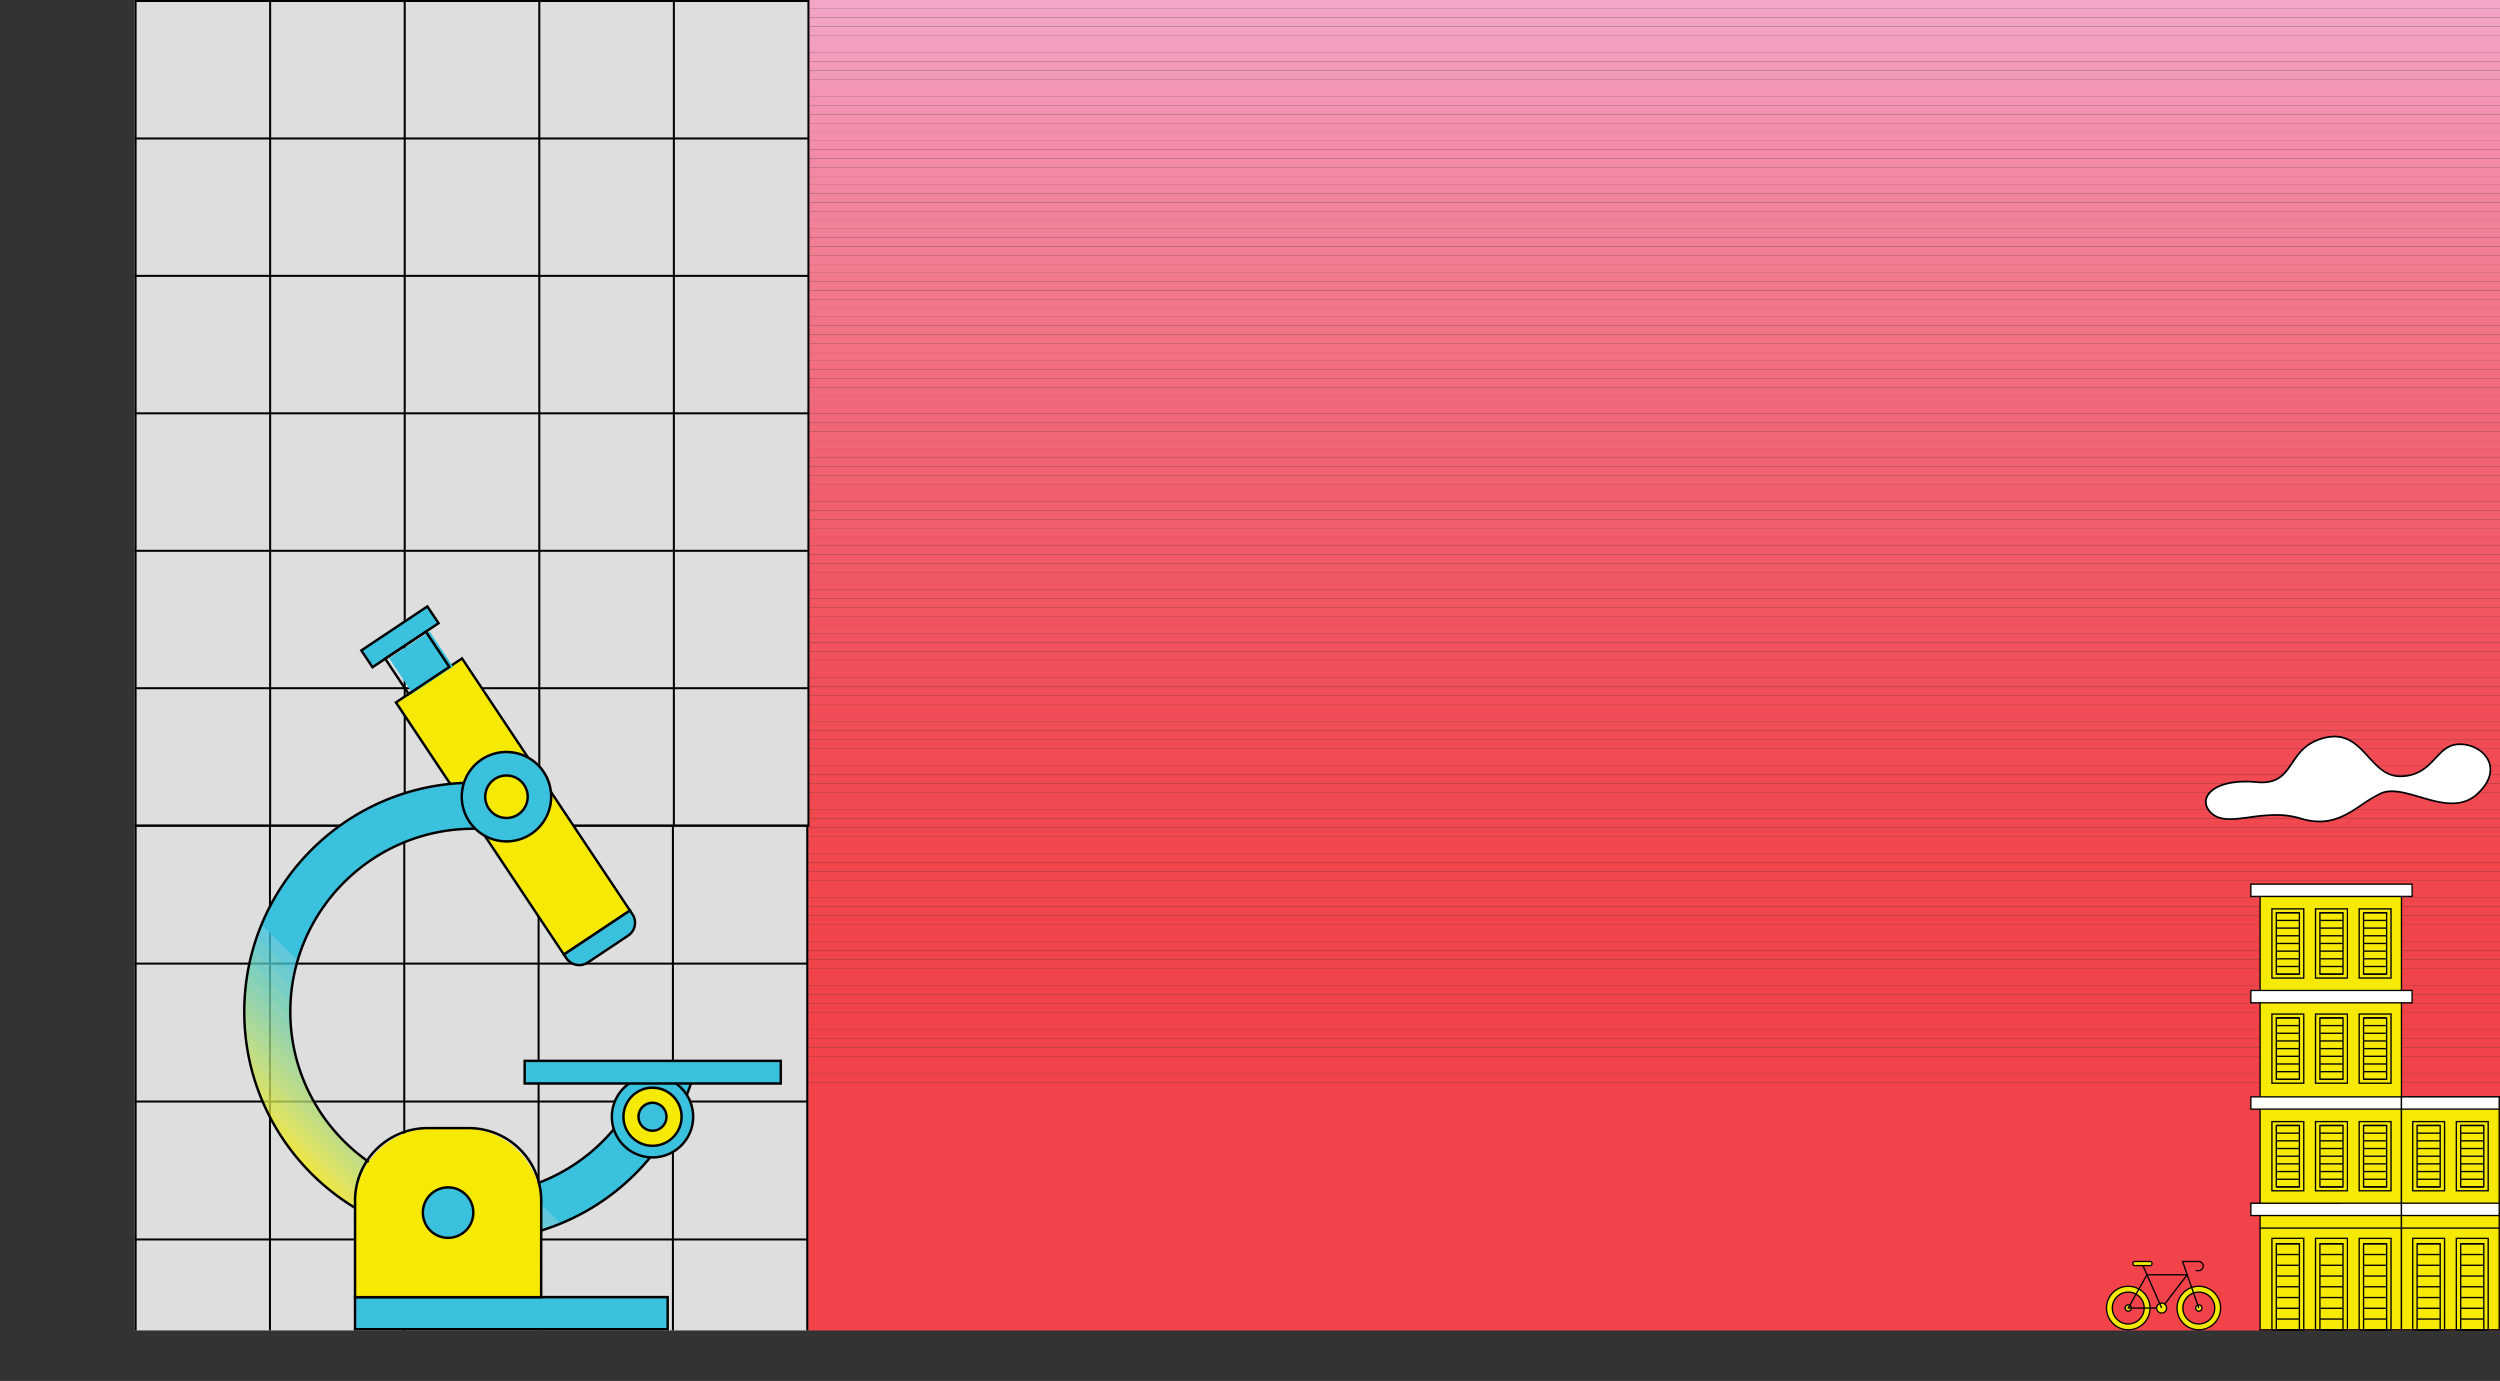 <svg xmlns="http://www.w3.org/2000/svg" xmlns:xlink="http://www.w3.org/1999/xlink" viewBox="0 0 2029.38 1120.96"><rect x="0" y="0" width="2029.38" height="1120.96" fill="#333333" stroke="none"/><defs><style>.cls-1{fill:none;}.cls-2{fill:#dedede;}.cls-3{clip-path:url(#clip-path);}.cls-4{fill:#f3a6c8;}.cls-5{fill:#f3a4c6;}.cls-6{fill:#f3a3c4;}.cls-7{fill:#f3a1c2;}.cls-8{fill:#f39fc0;}.cls-9{fill:#f39ebe;}.cls-10{fill:#f39cbc;}.cls-11{fill:#f39aba;}.cls-12{fill:#f399b8;}.cls-13{fill:#f297b6;}.cls-14{fill:#f296b4;}.cls-15{fill:#f294b2;}.cls-16{fill:#f292b1;}.cls-17{fill:#f291ae;}.cls-18{fill:#f28fac;}.cls-19{fill:#f28eaa;}.cls-20{fill:#f28ca8;}.cls-21{fill:#f28ba7;}.cls-22{fill:#f289a5;}.cls-23{fill:#f288a3;}.cls-24{fill:#f287a1;}.cls-25{fill:#f286a0;}.cls-26{fill:#f2859e;}.cls-27{fill:#f2839c;}.cls-28{fill:#f2829b;}.cls-29{fill:#f28199;}.cls-30{fill:#f28097;}.cls-31{fill:#f27f96;}.cls-32{fill:#f27e94;}.cls-33{fill:#f27c93;}.cls-34{fill:#f27b90;}.cls-35{fill:#f27a8f;}.cls-36{fill:#f2788d;}.cls-37{fill:#f2778c;}.cls-38{fill:#f2768a;}.cls-39{fill:#f27589;}.cls-40{fill:#f27387;}.cls-41{fill:#f27286;}.cls-42{fill:#f27184;}.cls-43{fill:#f27083;}.cls-44{fill:#f26f82;}.cls-45{fill:#f26e80;}.cls-46{fill:#f26d80;}.cls-47{fill:#f26b7f;}.cls-48{fill:#f26a7d;}.cls-49{fill:#f1697c;}.cls-50{fill:#f1687b;}.cls-51{fill:#f1677a;}.cls-52{fill:#f16677;}.cls-53{fill:#f16576;}.cls-54{fill:#f16475;}.cls-55{fill:#f16374;}.cls-56{fill:#f16273;}.cls-57{fill:#f16171;}.cls-58{fill:#f16170;}.cls-59{fill:#f1606f;}.cls-60{fill:#f15f6e;}.cls-61{fill:#f15f6d;}.cls-62{fill:#f15e6c;}.cls-63{fill:#f15d6b;}.cls-64{fill:#f15c6a;}.cls-65{fill:#f15b69;}.cls-66{fill:#f15a68;}.cls-67{fill:#f15967;}.cls-68{fill:#f15966;}.cls-69{fill:#f15865;}.cls-70{fill:#f15764;}.cls-71{fill:#f15662;}.cls-72{fill:#f15661;}.cls-73{fill:#f15560;}.cls-74{fill:#f15460;}.cls-75{fill:#f1535f;}.cls-76{fill:#f1535e;}.cls-77{fill:#f1525d;}.cls-78{fill:#f1515c;}.cls-79{fill:#f1505b;}.cls-80{fill:#f14f5a;}.cls-81{fill:#f14f59;}.cls-82{fill:#f14e59;}.cls-83{fill:#f14e58;}.cls-84{fill:#f14d57;}.cls-85{fill:#f14c56;}.cls-86{fill:#f14c55;}.cls-87{fill:#f14b55;}.cls-88{fill:#f14b53;}.cls-89{fill:#f14a54;}.cls-90{fill:#f14a52;}.cls-91{fill:#f14952;}.cls-92{fill:#f14951;}.cls-93{fill:#f14950;}.cls-94{fill:#f14850;}.cls-95{fill:#f1484f;}.cls-96{fill:#f1474e;}.cls-97{fill:#f1474d;}.cls-98{fill:#f1464d;}.cls-99{fill:#f1464c;}.cls-100{fill:#f1454c;}.cls-101{fill:#f1454b;}.cls-102{fill:#f1444b;}.cls-103{fill:#f1444a;}.cls-104{fill:#f14349;}.cls-105{clip-path:url(#clip-path-2);}.cls-106{fill:#fff;}.cls-107{fill:#f6e904;}.cls-108{fill:#3ac1de;}.cls-109{clip-path:url(#clip-path-3);}.cls-110{fill:#f5e90b;}.cls-111{fill:#f4e90c;}.cls-112{fill:#f3e813;}.cls-113{fill:#f2e818;}.cls-114{fill:#f1e818;}.cls-115{fill:#f0e81c;}.cls-116{fill:#efe81f;}.cls-117{fill:#eee720;}.cls-118{fill:#ede624;}.cls-119{fill:#ece627;}.cls-120{fill:#ebe627;}.cls-121{fill:#eae629;}.cls-122{fill:#e9e62c;}.cls-123{fill:#e8e62c;}.cls-124{fill:#e7e52f;}.cls-125{fill:#e6e531;}.cls-126{fill:#e5e531;}.cls-127{fill:#e4e534;}.cls-128{fill:#e3e536;}.cls-129{fill:#e2e436;}.cls-130{fill:#e1e439;}.cls-131{fill:#e0e43b;}.cls-132{fill:#dfe43b;}.cls-133{fill:#dfe43d;}.cls-134{fill:#dee43e;}.cls-135{fill:#dde33f;}.cls-136{fill:#dce341;}.cls-137{fill:#dbe343;}.cls-138{fill:#dae343;}.cls-139{fill:#d9e344;}.cls-140{fill:#d8e346;}.cls-141{fill:#d7e247;}.cls-142{fill:#d6e248;}.cls-143{fill:#d5e24a;}.cls-144{fill:#d4e24a;}.cls-145{fill:#d3e24c;}.cls-146{fill:#d2e24d;}.cls-147{fill:#d1e14e;}.cls-148{fill:#d0e14f;}.cls-149{fill:#cfe151;}.cls-150{fill:#cee151;}.cls-151{fill:#cde152;}.cls-152{fill:#cce054;}.cls-153{fill:#cbe054;}.cls-154{fill:#cae056;}.cls-155{fill:#c9e057;}.cls-156{fill:#c8e057;}.cls-157{fill:#c8e059;}.cls-158{fill:#c7df5b;}.cls-159{fill:#c6df5b;}.cls-160{fill:#c5df5c;}.cls-161{fill:#c4df5e;}.cls-162{fill:#c3df5e;}.cls-163{fill:#c2df5f;}.cls-164{fill:#c1de61;}.cls-165{fill:#c0de61;}.cls-166{fill:#bfde62;}.cls-167{fill:#bede64;}.cls-168{fill:#bdde64;}.cls-169{fill:#bcdd65;}.cls-170{fill:#bbdd67;}.cls-171{fill:#badd67;}.cls-172{fill:#b9dd68;}.cls-173{fill:#b8dd69;}.cls-174{fill:#b7dd69;}.cls-175{fill:#b6dc6b;}.cls-176{fill:#b5dc6c;}.cls-177{fill:#b4dc6e;}.cls-178{fill:#b3dc6f;}.cls-179{fill:#b2dc6f;}.cls-180{fill:#b1db70;}.cls-181{fill:#b0db72;}.cls-182{fill:#afdb72;}.cls-183{fill:#aedb73;}.cls-184{fill:#addb74;}.cls-185{fill:#acda75;}.cls-186{fill:#abda76;}.cls-187{fill:#aada77;}.cls-188{fill:#a9da77;}.cls-189{fill:#a8da78;}.cls-190{fill:#a7da7a;}.cls-191{fill:#a6d97a;}.cls-192{fill:#a5d97b;}.cls-193{fill:#a4d97c;}.cls-194{fill:#a3d97e;}.cls-195{fill:#a2d97f;}.cls-196{fill:#a1d87f;}.cls-197{fill:#a0d880;}.cls-198{fill:#9fd881;}.cls-199{fill:#9ed881;}.cls-200{fill:#9dd882;}.cls-201{fill:#9cd883;}.cls-202{fill:#9bd783;}.cls-203{fill:#9ad784;}.cls-204{fill:#99d786;}.cls-205{fill:#98d786;}.cls-206{fill:#97d787;}.cls-207{fill:#96d688;}.cls-208{fill:#95d688;}.cls-209{fill:#95d689;}.cls-210{fill:#94d68b;}.cls-211{fill:#93d68b;}.cls-212{fill:#92d68c;}.cls-213{fill:#90d48d;}.cls-214{fill:#8fd48e;}.cls-215{fill:#8ed48e;}.cls-216{fill:#8dd490;}.cls-217{fill:#8cd491;}.cls-218{fill:#8bd491;}.cls-219{fill:#8ad392;}.cls-220{fill:#89d393;}.cls-221{fill:#88d394;}.cls-222{fill:#87d396;}.cls-223{fill:#86d296;}.cls-224{fill:#85d297;}.cls-225{fill:#84d298;}.cls-226{fill:#83d298;}.cls-227{fill:#82d299;}.cls-228{fill:#81d29a;}.cls-229{fill:#80d19b;}.cls-230{fill:#80d19c;}.cls-231{fill:#7fd19d;}.cls-232{fill:#7ed19e;}.cls-233{fill:#7dd19f;}.cls-234{fill:#7cd09f;}.cls-235{fill:#7bd0a1;}.cls-236{fill:#7ad0a2;}.cls-237{fill:#79d0a2;}.cls-238{fill:#78d0a3;}.cls-239{fill:#77d0a4;}.cls-240{fill:#76cfa4;}.cls-241{fill:#75cfa5;}.cls-242{fill:#75cfa6;}.cls-243{fill:#74cfa6;}.cls-244{fill:#73cfa8;}.cls-245{fill:#72cea9;}.cls-246{fill:#71cea9;}.cls-247{fill:#70ceaa;}.cls-248{fill:#6fceab;}.cls-249{fill:#6eceab;}.cls-250{fill:#6dceac;}.cls-251{fill:#6ccdad;}.cls-252{fill:#6bcdaf;}.cls-253{fill:#6acdb0;}.cls-254{fill:#69cdb0;}.cls-255{fill:#68cdb1;}.cls-256{fill:#67ccb2;}.cls-257{fill:#66ccb2;}.cls-258{fill:#66ccb3;}.cls-259{fill:#65ccb4;}.cls-260{fill:#64ccb4;}.cls-261{fill:#63cbb6;}.cls-262{fill:#62cbb7;}.cls-263{fill:#61cbb7;}.cls-264{fill:#60cbb8;}.cls-265{fill:#60cbb9;}.cls-266{fill:#5fcbb9;}.cls-267{fill:#5ecaba;}.cls-268{fill:#5dcabb;}.cls-269{fill:#5ccabb;}.cls-270{fill:#5bcabc;}.cls-271{fill:#5acabe;}.cls-272{fill:#59c9bf;}.cls-273{fill:#58c9c0;}.cls-274{fill:#57c9c0;}.cls-275{fill:#56c9c1;}.cls-276{fill:#55c9c2;}.cls-277{fill:#55c8c2;}.cls-278{fill:#54c8c3;}.cls-279{fill:#53c8c4;}.cls-280{fill:#52c8c4;}.cls-281{fill:#51c8c5;}.cls-282{fill:#51c8c7;}.cls-283{fill:#50c7c7;}.cls-284{fill:#4fc7c8;}.cls-285{fill:#4ec7c9;}.cls-286{fill:#4dc7c9;}.cls-287{fill:#4dc6ca;}.cls-288{fill:#4cc6cb;}.cls-289{fill:#4bc5cb;}.cls-290{fill:#4ac5cc;}.cls-291{fill:#49c5cd;}.cls-292{fill:#48c5ce;}.cls-293{fill:#47c5d0;}.cls-294{fill:#46c4d0;}.cls-295{fill:#46c4d1;}.cls-296{fill:#45c4d2;}.cls-297{fill:#44c4d2;}.cls-298{fill:#44c4d3;}.cls-299{fill:#43c3d4;}.cls-300{fill:#42c3d4;}.cls-301{fill:#41c3d5;}.cls-302{fill:#41c3d6;}.cls-303{fill:#40c3d6;}.cls-304{fill:#3fc3d7;}.cls-305{fill:#3fc2d9;}.cls-306{fill:#3ec2d9;}.cls-307{fill:#3dc2da;}.cls-308{fill:#3dc2db;}.cls-309{fill:#3cc2db;}.cls-310{fill:#3cc2dc;}.cls-311{fill:#3bc1dd;}.cls-312{fill:#3ac1dd;}</style><clipPath id="clip-path"><rect class="cls-1" x="656.1" width="1373.29" height="1080"/></clipPath><clipPath id="clip-path-2"><rect class="cls-1" x="109.29" width="549.9" height="1080"/></clipPath><clipPath id="clip-path-3"><path class="cls-1" d="M384.22,635.38a186.92,186.92,0,0,1,22.82,1.4v37.71a150.59,150.59,0,0,0-22.82-1.74,148.56,148.56,0,1,0,141,195.36h39a186,186,0,0,1-180,139.13c-102.69,0-185.93-83.25-185.93-185.93S281.53,635.38,384.22,635.38Z"/></clipPath></defs><title>bkgd_depoimento</title><g id="Camada_2" data-name="Camada 2"><g id="Camada_1-2" data-name="Camada 1"><rect class="cls-2" x="109.29" width="546.81" height="1080"/><g class="cls-3"><path class="cls-4" d="M2029.38,0h0Z"/><rect class="cls-4" x="656.1" width="1373.29" height="7.15"/><rect class="cls-5" x="656.1" y="7.15" width="1373.29" height="7.15"/><rect class="cls-6" x="656.1" y="14.29" width="1373.29" height="7.15"/><rect class="cls-7" x="656.1" y="21.44" width="1373.29" height="7.15"/><rect class="cls-8" x="656.1" y="28.58" width="1373.29" height="7.15"/><rect class="cls-9" x="656.1" y="35.73" width="1373.29" height="7.15"/><rect class="cls-10" x="656.1" y="42.87" width="1373.29" height="7.15"/><rect class="cls-11" x="656.1" y="50.02" width="1373.29" height="7.15"/><rect class="cls-12" x="656.1" y="57.16" width="1373.29" height="7.15"/><rect class="cls-13" x="656.1" y="64.31" width="1373.29" height="7.15"/><rect class="cls-14" x="656.1" y="71.45" width="1373.29" height="7.15"/><rect class="cls-15" x="656.1" y="78.6" width="1373.29" height="7.15"/><rect class="cls-16" x="656.1" y="85.74" width="1373.29" height="7.15"/><rect class="cls-17" x="656.1" y="92.89" width="1373.29" height="7.15"/><rect class="cls-18" x="656.1" y="100.03" width="1373.29" height="7.15"/><rect class="cls-19" x="656.1" y="107.18" width="1373.29" height="7.15"/><rect class="cls-20" x="656.1" y="114.32" width="1373.29" height="7.15"/><rect class="cls-21" x="656.1" y="121.47" width="1373.29" height="7.15"/><rect class="cls-22" x="656.1" y="128.61" width="1373.29" height="7.15"/><rect class="cls-23" x="656.1" y="135.76" width="1373.29" height="7.15"/><rect class="cls-24" x="656.1" y="142.9" width="1373.29" height="7.15"/><rect class="cls-25" x="656.1" y="150.05" width="1373.29" height="7.15"/><rect class="cls-26" x="656.1" y="157.19" width="1373.29" height="7.15"/><rect class="cls-27" x="656.1" y="164.34" width="1373.29" height="7.15"/><rect class="cls-28" x="656.1" y="171.48" width="1373.29" height="7.15"/><rect class="cls-29" x="656.1" y="178.63" width="1373.29" height="7.15"/><rect class="cls-30" x="656.1" y="185.77" width="1373.29" height="7.15"/><rect class="cls-31" x="656.1" y="192.92" width="1373.29" height="7.15"/><rect class="cls-32" x="656.1" y="200.06" width="1373.29" height="7.15"/><rect class="cls-33" x="656.1" y="207.21" width="1373.29" height="7.15"/><rect class="cls-34" x="656.1" y="214.35" width="1373.29" height="7.15"/><rect class="cls-35" x="656.1" y="221.5" width="1373.29" height="7.15"/><rect class="cls-36" x="656.1" y="228.64" width="1373.29" height="7.15"/><rect class="cls-37" x="656.1" y="235.79" width="1373.29" height="7.15"/><rect class="cls-38" x="656.1" y="242.93" width="1373.29" height="7.15"/><rect class="cls-39" x="656.1" y="250.08" width="1373.29" height="7.15"/><rect class="cls-40" x="656.1" y="257.22" width="1373.29" height="7.15"/><rect class="cls-41" x="656.1" y="264.37" width="1373.29" height="7.15"/><rect class="cls-42" x="656.1" y="271.51" width="1373.29" height="7.15"/><rect class="cls-43" x="656.1" y="278.66" width="1373.29" height="7.15"/><rect class="cls-44" x="656.1" y="285.8" width="1373.29" height="7.15"/><rect class="cls-45" x="656.1" y="292.95" width="1373.29" height="7.15"/><rect class="cls-46" x="656.1" y="300.09" width="1373.29" height="7.15"/><rect class="cls-47" x="656.1" y="307.24" width="1373.29" height="7.15"/><rect class="cls-48" x="656.1" y="314.38" width="1373.29" height="7.15"/><rect class="cls-49" x="656.1" y="321.53" width="1373.29" height="7.15"/><rect class="cls-50" x="656.1" y="328.67" width="1373.29" height="7.15"/><rect class="cls-51" x="656.1" y="335.82" width="1373.29" height="7.15"/><rect class="cls-52" x="656.1" y="342.96" width="1373.29" height="7.15"/><rect class="cls-53" x="656.1" y="350.11" width="1373.29" height="7.15"/><rect class="cls-54" x="656.1" y="357.25" width="1373.29" height="7.15"/><rect class="cls-55" x="656.1" y="364.4" width="1373.29" height="7.15"/><rect class="cls-56" x="656.1" y="371.54" width="1373.29" height="7.15"/><rect class="cls-57" x="656.1" y="378.69" width="1373.29" height="7.15"/><rect class="cls-58" x="656.1" y="385.83" width="1373.29" height="7.15"/><rect class="cls-59" x="656.1" y="392.98" width="1373.29" height="7.15"/><rect class="cls-60" x="656.1" y="400.12" width="1373.29" height="7.15"/><rect class="cls-61" x="656.1" y="407.27" width="1373.29" height="7.15"/><rect class="cls-62" x="656.1" y="414.41" width="1373.29" height="7.15"/><rect class="cls-63" x="656.1" y="421.56" width="1373.29" height="7.15"/><rect class="cls-64" x="656.1" y="428.7" width="1373.29" height="7.15"/><rect class="cls-65" x="656.1" y="435.85" width="1373.29" height="7.15"/><rect class="cls-66" x="656.1" y="442.99" width="1373.29" height="7.15"/><rect class="cls-67" x="656.1" y="450.14" width="1373.29" height="7.15"/><rect class="cls-68" x="656.1" y="457.28" width="1373.29" height="7.15"/><rect class="cls-69" x="656.1" y="464.43" width="1373.29" height="7.15"/><rect class="cls-70" x="656.1" y="471.57" width="1373.29" height="7.15"/><rect class="cls-71" x="656.1" y="478.72" width="1373.29" height="7.15"/><rect class="cls-72" x="656.1" y="485.86" width="1373.29" height="7.15"/><rect class="cls-73" x="656.1" y="493.01" width="1373.29" height="7.15"/><rect class="cls-74" x="656.1" y="500.15" width="1373.29" height="7.15"/><rect class="cls-75" x="656.1" y="507.3" width="1373.29" height="7.15"/><rect class="cls-76" x="656.1" y="514.44" width="1373.29" height="7.15"/><rect class="cls-77" x="656.1" y="521.59" width="1373.29" height="7.15"/><rect class="cls-78" x="656.1" y="528.73" width="1373.29" height="7.15"/><rect class="cls-78" x="656.1" y="535.88" width="1373.29" height="7.15"/><rect class="cls-79" x="656.1" y="543.02" width="1373.29" height="7.15"/><rect class="cls-80" x="656.1" y="550.17" width="1373.29" height="7.15"/><rect class="cls-81" x="656.1" y="557.31" width="1373.29" height="7.15"/><rect class="cls-82" x="656.1" y="564.46" width="1373.29" height="7.15"/><rect class="cls-83" x="656.1" y="571.6" width="1373.29" height="7.15"/><rect class="cls-84" x="656.1" y="578.75" width="1373.29" height="7.15"/><rect class="cls-84" x="656.1" y="585.89" width="1373.29" height="7.15"/><rect class="cls-85" x="656.1" y="593.04" width="1373.29" height="7.15"/><rect class="cls-86" x="656.1" y="600.18" width="1373.29" height="7.15"/><rect class="cls-87" x="656.1" y="607.33" width="1373.29" height="7.15"/><rect class="cls-88" x="656.1" y="614.47" width="1373.29" height="7.15"/><rect class="cls-89" x="656.1" y="621.62" width="1373.29" height="7.15"/><rect class="cls-90" x="656.1" y="628.76" width="1373.29" height="7.15"/><rect class="cls-91" x="656.1" y="635.91" width="1373.29" height="7.15"/><rect class="cls-92" x="656.1" y="643.05" width="1373.29" height="7.15"/><rect class="cls-92" x="656.1" y="650.2" width="1373.29" height="7.15"/><rect class="cls-93" x="656.1" y="657.34" width="1373.29" height="7.15"/><rect class="cls-94" x="656.1" y="664.49" width="1373.29" height="7.15"/><rect class="cls-95" x="656.1" y="671.63" width="1373.29" height="7.15"/><rect class="cls-95" x="656.1" y="678.78" width="1373.29" height="7.15"/><rect class="cls-96" x="656.1" y="685.92" width="1373.29" height="7.15"/><rect class="cls-96" x="656.1" y="693.07" width="1373.29" height="7.15"/><rect class="cls-97" x="656.1" y="700.21" width="1373.29" height="7.15"/><rect class="cls-98" x="656.1" y="707.36" width="1373.29" height="7.15"/><rect class="cls-98" x="656.1" y="714.5" width="1373.29" height="7.15"/><rect class="cls-99" x="656.1" y="721.65" width="1373.29" height="7.15"/><rect class="cls-99" x="656.1" y="728.79" width="1373.29" height="7.15"/><rect class="cls-100" x="656.1" y="735.94" width="1373.29" height="7.15"/><rect class="cls-101" x="656.1" y="743.08" width="1373.29" height="7.15"/><rect class="cls-101" x="656.1" y="750.23" width="1373.29" height="7.15"/><rect class="cls-101" x="656.1" y="757.37" width="1373.29" height="7.15"/><rect class="cls-102" x="656.1" y="764.52" width="1373.29" height="7.15"/><rect class="cls-103" x="656.1" y="771.66" width="1373.29" height="7.15"/><rect class="cls-103" x="656.1" y="778.81" width="1373.29" height="7.15"/><rect class="cls-103" x="656.1" y="785.95" width="1373.29" height="7.15"/><rect class="cls-103" x="656.1" y="793.1" width="1373.29" height="7.15"/><rect class="cls-103" x="656.1" y="800.24" width="1373.29" height="7.15"/><rect class="cls-103" x="656.1" y="807.39" width="1373.29" height="7.15"/><rect class="cls-104" x="656.1" y="814.53" width="1373.29" height="7.15"/><rect class="cls-104" x="656.1" y="821.68" width="1373.29" height="7.15"/><rect class="cls-104" x="656.1" y="828.82" width="1373.29" height="7.15"/><rect class="cls-104" x="656.1" y="835.97" width="1373.29" height="7.15"/><rect class="cls-104" x="656.1" y="843.11" width="1373.29" height="7.15"/><rect class="cls-104" x="656.1" y="850.26" width="1373.29" height="7.15"/><rect class="cls-104" x="656.1" y="857.4" width="1373.29" height="7.15"/><rect class="cls-104" x="656.1" y="864.55" width="1373.29" height="7.15"/><rect class="cls-104" x="656.1" y="871.69" width="1373.29" height="7.15"/><rect class="cls-104" x="656.1" y="878.84" width="1373.29" height="201.16"/></g><g class="cls-105"><path d="M657.06,671.05H0V0H657.06ZM1.64,669.42H655.42V1.63H1.64Z"/><rect x="0.82" y="557.85" width="655.42" height="1.63"/><rect x="0.82" y="446.28" width="655.42" height="1.63"/><rect x="0.82" y="334.71" width="655.42" height="1.63"/><rect x="0.82" y="223.14" width="655.42" height="1.63"/><rect x="0.82" y="111.57" width="655.42" height="1.63"/><rect x="546.19" y="0.82" width="1.64" height="669.42"/><rect x="436.95" y="0.82" width="1.64" height="669.42"/><rect x="327.71" y="0.82" width="1.64" height="669.42"/><rect x="218.47" y="0.82" width="1.64" height="669.42"/><rect x="109.24" y="0.82" width="1.64" height="669.42"/><polygon points="1.89 1120.96 1.89 671.04 654.46 671.04 654.46 1120.96 656.1 1120.96 656.1 669.41 0.25 669.41 0.25 1120.96 1.89 1120.96"/><rect x="1.07" y="1117.3" width="654.21" height="1.64"/><rect x="1.07" y="1005.33" width="654.21" height="1.64"/><rect x="1.07" y="893.35" width="654.21" height="1.64"/><rect x="1.07" y="781.38" width="654.21" height="1.64"/><rect x="545.42" y="670.23" width="1.64" height="450.73"/><rect x="436.39" y="670.23" width="1.64" height="450.73"/><rect x="327.35" y="670.23" width="1.64" height="450.73"/><rect x="218.32" y="670.23" width="1.64" height="450.73"/><rect x="109.28" y="670.23" width="1.64" height="450.73"/></g><path class="cls-106" d="M1792.79,657.5c-8.22-11.54,6.33-25.74,38.92-22.59s23.07-28.1,55.28-36,35.88,32.3,62.41,31.25,27.6-25.21,46.37-26,38.46,18.65,15.35,40.18-58.42-9.45-78.45-.26-34,29.94-65.48,20.23S1805.32,675.09,1792.79,657.5Z"/><path d="M1882.81,667.56A53.64,53.64,0,0,1,1867,665c-14.34-4.42-28.4-2.53-40.8-.86-14.46,1.94-26.94,3.62-34-6.23h0c-2.86-4-3.16-8.43-.85-12.43,4-7,16.75-13.56,40.42-11.27,16.92,1.63,22.15-6.15,28.22-15.17,5.38-8,11.48-17,26.82-20.8,18-4.39,27.25,5.82,36.23,15.69,7.5,8.24,14.57,16,26.32,15.55,14.13-.56,20.74-7.65,27.14-14.51,5.33-5.72,10.37-11.12,19.23-11.5,10.91-.45,21.5,5.59,25.17,14.37,2.06,4.94,3.6,15-9.31,27-13.66,12.73-31.74,7.43-47.69,2.76-11.7-3.43-22.74-6.67-31-2.9a111,111,0,0,0-15.28,9.11C1907.58,660.61,1897.21,667.56,1882.81,667.56Zm-35.28-6.7a66.85,66.85,0,0,1,19.87,2.79c22.68,7,36.31-2.14,49.5-11a113.72,113.72,0,0,1,15.47-9.21c8.69-4,20-.68,31.94,2.82,16.35,4.79,33.26,9.75,46.33-2.43,9.1-8.48,12.29-17.53,9-25.47-3.45-8.25-13.46-13.93-23.81-13.5-8.28.35-12.91,5.31-18.26,11-6.28,6.74-13.41,14.37-28.11,15l-1,0c-11.79,0-19.2-8.15-26.38-16-8.71-9.57-17.71-19.46-34.85-15.27-14.82,3.62-20.5,12.06-26,20.22-6.06,9-11.78,17.5-29.53,15.78-19-1.83-34.28,2.32-39.05,10.57-2,3.5-1.75,7.37.77,10.91h0c6.53,9.16,18.05,7.61,32.63,5.65A160.17,160.17,0,0,1,1847.53,660.86Z"/><path class="cls-107" d="M1727.62,1044.15a17.66,17.66,0,1,0,17.65,17.65A17.65,17.65,0,0,0,1727.62,1044.15Zm0,30.57a12.92,12.92,0,1,1,12.92-12.92A12.91,12.91,0,0,1,1727.62,1074.72Z"/><path d="M1727.62,1080a18.2,18.2,0,1,1,18.2-18.2A18.22,18.22,0,0,1,1727.62,1080Zm0-35.31a17.11,17.11,0,1,0,17.11,17.11A17.14,17.14,0,0,0,1727.62,1044.69Zm0,30.58a13.47,13.47,0,1,1,13.46-13.47A13.48,13.48,0,0,1,1727.62,1075.27Zm0-25.85A12.38,12.38,0,1,0,1740,1061.8,12.4,12.4,0,0,0,1727.62,1049.42Z"/><path class="cls-107" d="M1784.9,1044.15a17.66,17.66,0,1,0,17.65,17.65A17.66,17.66,0,0,0,1784.9,1044.15Zm0,30.57a12.92,12.92,0,1,1,12.92-12.92A12.91,12.91,0,0,1,1784.9,1074.72Z"/><path d="M1784.9,1080a18.2,18.2,0,1,1,18.2-18.2A18.21,18.21,0,0,1,1784.9,1080Zm0-35.31A17.11,17.11,0,1,0,1802,1061.8,17.13,17.13,0,0,0,1784.9,1044.69Zm0,30.58a13.47,13.47,0,1,1,13.46-13.47A13.48,13.48,0,0,1,1784.9,1075.27Zm0-25.85a12.38,12.38,0,1,0,12.38,12.38A12.4,12.4,0,0,0,1784.9,1049.42Z"/><circle class="cls-107" cx="1727.62" cy="1061.8" r="2.55"/><path d="M1727.62,1064.9a3.1,3.1,0,1,1,3.1-3.1A3.09,3.09,0,0,1,1727.62,1064.9Zm0-5.11a2,2,0,1,0,2,2A2,2,0,0,0,1727.62,1059.79Z"/><circle class="cls-107" cx="1784.9" cy="1061.8" r="2.55"/><path d="M1784.9,1064.9a3.1,3.1,0,1,1,3.09-3.1A3.1,3.1,0,0,1,1784.9,1064.9Zm0-5.11a2,2,0,1,0,2,2A2,2,0,0,0,1784.9,1059.79Z"/><rect x="1742.78" y="1034.25" width="32.7" height="1.09"/><polygon points="1754.97 1062.35 1726.69 1062.35 1742.31 1034.53 1743.25 1035.06 1728.55 1061.26 1754.44 1061.26 1775.05 1034.46 1775.91 1035.13 1754.97 1062.35"/><circle class="cls-107" cx="1754.71" cy="1061.8" r="4.03"/><path d="M1754.71,1066.37a4.57,4.57,0,1,1,4.57-4.57A4.58,4.58,0,0,1,1754.71,1066.37Zm0-8a3.49,3.49,0,1,0,3.48,3.48A3.49,3.49,0,0,0,1754.71,1058.32Z"/><rect x="1746.33" y="1024.67" width="1.09" height="38.79" transform="translate(-272.89 794.72) rotate(-23.83)"/><path d="M1784.39,1062l-13.45-38.54h13.85a4.25,4.25,0,1,1,0,8.5h-2.44v-1.08h2.44a3.17,3.17,0,0,0,0-6.34h-12.32l12.94,37.1Z"/><rect class="cls-107" x="1731.42" y="1023.98" width="15.45" height="3.39" rx="1.42"/><path d="M1745.41,1027.91h-12.53a2,2,0,0,1-2-2v-.47a2,2,0,0,1,2-2h12.53a2,2,0,0,1,2,2v.47A2,2,0,0,1,1745.41,1027.91Zm-12.53-3.39a.92.92,0,0,0-.92.92v.47a.92.92,0,0,0,.92.92h12.53a.92.92,0,0,0,.92-.92v-.47a.92.92,0,0,0-.92-.92Z"/><rect class="cls-107" x="384.18" y="531.72" width="64.42" height="245.89" transform="translate(1125.89 968.67) rotate(146.33)"/><path d="M457.47,776.24l-.56-.83L320,569.93l55.29-36.83L512.76,739.41ZM322.82,570.48,458,773.46,510,738.86l-135.21-203Z"/><rect class="cls-108" x="292.43" y="508.75" width="64.42" height="16.35" transform="translate(881.41 767.17) rotate(146.33)"/><path d="M302.09,543,291.91,527.7l55.28-36.82,10.18,15.28Zm-7.4-14.72,7.95,11.94,51.95-34.6-7.95-11.94Z"/><rect class="cls-108" x="318.89" y="520.85" width="39.63" height="34.38" transform="matrix(-0.83, 0.55, -0.55, -0.83, 918.88, 798.05)"/><path d="M331.46,564.72l-20.17-30.28L346,511.36l20.17,30.28ZM314.07,535,332,561.94l31.31-20.86-17.94-26.94Z"/><path class="cls-108" d="M470.3,755.64h37.44a13.49,13.49,0,0,1,13.49,13.49v2.62a0,0,0,0,1,0,0H456.81a0,0,0,0,1,0,0v-2.62A13.49,13.49,0,0,1,470.3,755.64Z" transform="translate(1319.4 1128.17) rotate(146.33)"/><path d="M470.18,784.41a13.51,13.51,0,0,1-11.28-6l-2.54-3.82,55.28-36.83,2.54,3.82a13.53,13.53,0,0,1-3.75,18.76l-32.77,21.83A13.48,13.48,0,0,1,470.18,784.41Zm-11-9.28,1.43,2.15a11.55,11.55,0,0,0,16,3.2l32.76-21.83a11.52,11.52,0,0,0,3.2-16l-1.42-2.14Z"/><g class="cls-109"><polygon class="cls-107" points="198.29 898.32 307.2 1007.24 198.29 1007.24 198.29 898.32"/><polygon class="cls-107" points="198.29 897.56 307.96 1007.24 307.2 1007.24 198.29 898.32 198.29 897.56"/><polygon class="cls-110" points="198.29 896.8 308.73 1007.24 307.96 1007.24 198.29 897.56 198.29 896.8"/><polygon class="cls-111" points="198.29 896.04 309.49 1007.24 308.73 1007.24 198.29 896.8 198.29 896.04"/><polygon class="cls-112" points="198.29 895.28 310.25 1007.24 309.49 1007.24 198.29 896.04 198.29 895.28"/><polygon class="cls-113" points="198.29 894.51 311.01 1007.24 310.25 1007.24 198.29 895.28 198.29 894.51"/><polygon class="cls-114" points="198.29 893.75 311.77 1007.24 311.01 1007.24 198.29 894.51 198.29 893.75"/><polygon class="cls-115" points="198.29 892.99 312.54 1007.24 311.77 1007.24 198.29 893.75 198.29 892.99"/><polygon class="cls-116" points="198.29 892.23 313.3 1007.24 312.54 1007.24 198.29 892.99 198.29 892.23"/><polygon class="cls-117" points="198.29 891.47 314.06 1007.24 313.3 1007.24 198.29 892.23 198.29 891.47"/><polygon class="cls-118" points="198.29 890.7 314.82 1007.24 314.06 1007.24 198.29 891.47 198.29 890.7"/><polygon class="cls-119" points="198.29 889.94 315.58 1007.24 314.82 1007.24 198.29 890.7 198.29 889.94"/><polygon class="cls-120" points="198.29 889.18 316.35 1007.24 315.58 1007.24 198.29 889.94 198.29 889.18"/><polygon class="cls-121" points="198.29 888.42 317.11 1007.24 316.35 1007.24 198.29 889.18 198.29 888.42"/><polygon class="cls-122" points="198.29 887.66 317.87 1007.24 317.11 1007.24 198.29 888.42 198.29 887.66"/><polygon class="cls-123" points="198.29 886.89 318.63 1007.24 317.87 1007.24 198.29 887.66 198.29 886.89"/><polygon class="cls-124" points="198.29 886.13 319.39 1007.24 318.63 1007.24 198.29 886.89 198.29 886.13"/><polygon class="cls-125" points="198.29 885.37 320.15 1007.24 319.39 1007.24 198.29 886.13 198.29 885.37"/><polygon class="cls-126" points="198.29 884.61 320.92 1007.24 320.15 1007.24 198.29 885.37 198.29 884.61"/><polygon class="cls-127" points="198.29 883.85 321.68 1007.24 320.92 1007.24 198.29 884.61 198.29 883.85"/><polygon class="cls-128" points="198.29 883.09 322.44 1007.24 321.68 1007.24 198.29 883.85 198.29 883.09"/><polygon class="cls-129" points="198.29 882.32 323.2 1007.24 322.44 1007.24 198.29 883.09 198.29 882.32"/><polygon class="cls-130" points="198.29 881.56 323.96 1007.24 323.2 1007.24 198.29 882.32 198.29 881.56"/><polygon class="cls-131" points="198.29 880.8 324.73 1007.24 323.96 1007.24 198.29 881.56 198.29 880.8"/><polygon class="cls-132" points="198.29 880.04 325.49 1007.24 324.73 1007.24 198.29 880.8 198.29 880.04"/><polygon class="cls-133" points="198.29 879.27 326.25 1007.24 325.49 1007.24 198.29 880.04 198.29 879.27"/><polygon class="cls-134" points="198.29 878.51 327.01 1007.24 326.25 1007.24 198.29 879.27 198.29 878.51"/><polygon class="cls-135" points="198.29 877.75 327.77 1007.24 327.01 1007.24 198.29 878.51 198.29 877.75"/><polygon class="cls-136" points="198.29 876.99 328.54 1007.24 327.77 1007.24 198.29 877.75 198.29 876.99"/><polygon class="cls-137" points="198.29 876.23 329.3 1007.24 328.54 1007.24 198.29 876.99 198.29 876.23"/><polygon class="cls-138" points="198.29 875.47 330.06 1007.24 329.3 1007.24 198.29 876.23 198.29 875.47"/><polygon class="cls-139" points="198.29 874.7 330.82 1007.24 330.06 1007.24 198.29 875.47 198.29 874.7"/><polygon class="cls-140" points="198.29 873.94 331.58 1007.24 330.82 1007.24 198.29 874.7 198.29 873.94"/><polygon class="cls-141" points="198.29 873.18 332.35 1007.24 331.58 1007.24 198.29 873.94 198.29 873.18"/><polygon class="cls-142" points="198.29 872.42 333.11 1007.24 332.35 1007.24 198.29 873.18 198.29 872.42"/><polygon class="cls-143" points="198.29 871.66 333.87 1007.24 333.11 1007.24 198.29 872.42 198.29 871.66"/><polygon class="cls-144" points="198.29 870.89 334.63 1007.24 333.87 1007.24 198.29 871.66 198.29 870.89"/><polygon class="cls-145" points="198.29 870.13 335.39 1007.24 334.63 1007.24 198.29 870.89 198.29 870.13"/><polygon class="cls-146" points="198.29 869.37 336.16 1007.24 335.39 1007.24 198.29 870.13 198.29 869.37"/><polygon class="cls-147" points="198.29 868.61 336.92 1007.24 336.16 1007.24 198.29 869.37 198.29 868.61"/><polygon class="cls-148" points="198.29 867.85 337.68 1007.24 336.92 1007.24 198.29 868.61 198.29 867.85"/><polygon class="cls-149" points="198.29 867.09 338.44 1007.24 337.68 1007.24 198.29 867.85 198.29 867.09"/><polygon class="cls-150" points="198.29 866.32 339.2 1007.24 338.44 1007.24 198.29 867.09 198.29 866.32"/><polygon class="cls-151" points="198.29 865.56 339.96 1007.24 339.2 1007.24 198.29 866.32 198.29 865.56"/><polygon class="cls-152" points="198.29 864.8 340.73 1007.24 339.96 1007.24 198.29 865.56 198.29 864.8"/><polygon class="cls-153" points="198.29 864.04 341.49 1007.24 340.73 1007.24 198.29 864.8 198.29 864.04"/><polygon class="cls-154" points="198.29 863.27 342.25 1007.24 341.49 1007.24 198.29 864.04 198.29 863.27"/><polygon class="cls-155" points="198.29 862.51 343.01 1007.24 342.25 1007.24 198.29 863.27 198.29 862.51"/><polygon class="cls-156" points="198.29 861.75 343.77 1007.24 343.01 1007.24 198.29 862.51 198.29 861.75"/><polygon class="cls-157" points="198.29 860.99 344.54 1007.24 343.77 1007.24 198.29 861.75 198.29 860.99"/><polygon class="cls-158" points="198.29 860.23 345.3 1007.24 344.54 1007.24 198.29 860.99 198.29 860.23"/><polygon class="cls-159" points="198.29 859.47 346.06 1007.24 345.3 1007.24 198.29 860.23 198.29 859.47"/><polygon class="cls-160" points="198.29 858.7 346.82 1007.24 346.06 1007.24 198.29 859.47 198.29 858.7"/><polygon class="cls-161" points="198.29 857.94 347.58 1007.24 346.82 1007.24 198.29 858.7 198.29 857.94"/><polygon class="cls-162" points="198.29 857.18 348.35 1007.24 347.58 1007.24 198.29 857.94 198.29 857.18"/><polygon class="cls-163" points="198.29 856.42 349.11 1007.24 348.35 1007.24 198.29 857.18 198.29 856.42"/><polygon class="cls-164" points="198.29 855.66 349.87 1007.24 349.11 1007.24 198.29 856.42 198.29 855.66"/><polygon class="cls-165" points="198.29 854.89 350.63 1007.24 349.87 1007.24 198.29 855.66 198.29 854.89"/><polygon class="cls-166" points="198.29 854.13 351.39 1007.24 350.63 1007.24 198.29 854.89 198.29 854.13"/><polygon class="cls-167" points="198.29 853.37 352.16 1007.24 351.39 1007.24 198.29 854.13 198.29 853.37"/><polygon class="cls-168" points="198.29 852.61 352.92 1007.24 352.16 1007.24 198.29 853.37 198.29 852.61"/><polygon class="cls-169" points="198.29 851.85 353.68 1007.24 352.92 1007.24 198.29 852.61 198.29 851.85"/><polygon class="cls-170" points="198.29 851.08 354.44 1007.24 353.68 1007.24 198.29 851.85 198.29 851.08"/><polygon class="cls-171" points="198.29 850.32 355.2 1007.24 354.44 1007.24 198.29 851.08 198.29 850.32"/><polygon class="cls-172" points="198.29 849.56 355.97 1007.24 355.2 1007.24 198.29 850.32 198.29 849.56"/><polygon class="cls-173" points="198.29 848.8 356.73 1007.24 355.97 1007.24 198.29 849.56 198.29 848.8"/><polygon class="cls-174" points="198.29 848.04 357.49 1007.24 356.73 1007.24 198.29 848.8 198.29 848.04"/><polygon class="cls-175" points="198.29 847.27 358.25 1007.24 357.49 1007.24 198.29 848.04 198.29 847.27"/><polygon class="cls-176" points="198.29 846.51 359.01 1007.24 358.25 1007.24 198.29 847.27 198.29 846.51"/><polygon class="cls-176" points="198.29 845.75 359.78 1007.24 359.01 1007.24 198.29 846.51 198.29 845.75"/><polygon class="cls-177" points="198.29 844.99 360.54 1007.24 359.78 1007.24 198.29 845.75 198.29 844.99"/><polygon class="cls-178" points="198.29 844.23 361.3 1007.24 360.54 1007.24 198.29 844.99 198.29 844.23"/><polygon class="cls-179" points="198.29 843.47 362.06 1007.24 361.3 1007.24 198.29 844.23 198.29 843.47"/><polygon class="cls-180" points="198.29 842.7 362.82 1007.24 362.06 1007.24 198.29 843.47 198.29 842.7"/><polygon class="cls-181" points="198.29 841.94 363.58 1007.24 362.82 1007.24 198.29 842.7 198.29 841.94"/><polygon class="cls-182" points="198.29 841.18 364.35 1007.24 363.58 1007.24 198.29 841.94 198.29 841.18"/><polygon class="cls-183" points="198.29 840.42 365.11 1007.24 364.35 1007.24 198.29 841.18 198.29 840.42"/><polygon class="cls-184" points="198.29 839.65 365.87 1007.24 365.11 1007.24 198.29 840.42 198.29 839.65"/><polygon class="cls-185" points="198.29 838.89 366.63 1007.24 365.87 1007.24 198.29 839.65 198.29 838.89"/><polygon class="cls-186" points="198.29 838.13 367.39 1007.24 366.63 1007.24 198.29 838.89 198.29 838.13"/><polygon class="cls-187" points="198.29 837.37 368.16 1007.24 367.39 1007.24 198.29 838.13 198.29 837.37"/><polygon class="cls-188" points="198.29 836.61 368.92 1007.24 368.16 1007.24 198.29 837.37 198.29 836.61"/><polygon class="cls-189" points="198.29 835.85 369.68 1007.24 368.92 1007.24 198.29 836.61 198.29 835.85"/><polygon class="cls-190" points="198.29 835.08 370.44 1007.24 369.68 1007.24 198.29 835.85 198.29 835.08"/><polygon class="cls-191" points="198.29 834.32 371.2 1007.24 370.44 1007.24 198.29 835.08 198.29 834.32"/><polygon class="cls-192" points="198.29 833.56 371.97 1007.24 371.2 1007.24 198.29 834.32 198.29 833.56"/><polygon class="cls-193" points="198.29 832.8 372.73 1007.24 371.97 1007.24 198.29 833.56 198.29 832.8"/><polygon class="cls-193" points="198.29 832.04 373.49 1007.24 372.73 1007.24 198.29 832.8 198.29 832.04"/><polygon class="cls-194" points="198.29 831.27 374.25 1007.24 373.49 1007.24 198.29 832.04 198.29 831.27"/><polygon class="cls-195" points="198.29 830.51 375.01 1007.24 374.25 1007.24 198.29 831.27 198.29 830.51"/><polygon class="cls-196" points="198.29 829.75 375.78 1007.24 375.01 1007.24 198.29 830.51 198.29 829.75"/><polygon class="cls-197" points="198.29 828.99 376.54 1007.24 375.78 1007.24 198.29 829.75 198.29 828.99"/><polygon class="cls-198" points="198.29 828.23 377.3 1007.24 376.54 1007.24 198.29 828.99 198.29 828.23"/><polygon class="cls-199" points="198.29 827.46 378.06 1007.24 377.3 1007.24 198.29 828.23 198.29 827.46"/><polygon class="cls-200" points="198.29 826.7 378.82 1007.24 378.06 1007.24 198.29 827.46 198.29 826.7"/><polygon class="cls-201" points="198.29 825.94 379.59 1007.24 378.82 1007.24 198.29 826.7 198.29 825.94"/><polygon class="cls-202" points="198.29 825.18 380.35 1007.24 379.59 1007.24 198.29 825.94 198.29 825.18"/><polygon class="cls-203" points="198.29 824.42 381.11 1007.24 380.35 1007.24 198.29 825.18 198.29 824.42"/><polygon class="cls-204" points="198.29 823.65 381.87 1007.24 381.11 1007.24 198.29 824.42 198.29 823.65"/><polygon class="cls-205" points="198.29 822.89 382.63 1007.24 381.87 1007.24 198.29 823.65 198.29 822.89"/><polygon class="cls-206" points="198.29 822.13 383.39 1007.24 382.63 1007.24 198.29 822.89 198.29 822.13"/><polygon class="cls-207" points="198.29 821.37 384.16 1007.24 383.39 1007.24 198.29 822.13 198.29 821.37"/><polygon class="cls-208" points="198.29 820.61 384.92 1007.24 384.16 1007.24 198.29 821.37 198.29 820.61"/><polygon class="cls-209" points="198.29 819.85 385.68 1007.24 384.92 1007.24 198.29 820.61 198.29 819.85"/><polygon class="cls-210" points="198.29 819.08 386.44 1007.24 385.68 1007.24 198.29 819.85 198.29 819.08"/><polygon class="cls-211" points="198.29 818.32 387.2 1007.24 386.44 1007.24 198.29 819.08 198.29 818.32"/><polygon class="cls-212" points="198.29 817.56 387.97 1007.24 387.2 1007.24 198.29 818.32 198.29 817.56"/><polygon class="cls-213" points="198.29 816.8 388.73 1007.24 387.97 1007.24 198.29 817.56 198.29 816.8"/><polygon class="cls-214" points="198.29 816.03 389.49 1007.24 388.73 1007.24 198.29 816.8 198.29 816.03"/><polygon class="cls-215" points="198.29 815.27 390.25 1007.24 389.49 1007.24 198.29 816.03 198.29 815.27"/><polygon class="cls-216" points="198.29 814.51 391.01 1007.24 390.25 1007.24 198.29 815.27 198.29 814.51"/><polygon class="cls-217" points="198.29 813.75 391.78 1007.24 391.01 1007.24 198.29 814.51 198.29 813.75"/><polygon class="cls-218" points="198.29 812.99 392.54 1007.24 391.78 1007.24 198.29 813.75 198.29 812.99"/><polygon class="cls-219" points="198.29 812.23 393.3 1007.24 392.54 1007.24 198.29 812.99 198.29 812.23"/><polygon class="cls-220" points="198.29 811.46 394.06 1007.24 393.3 1007.24 198.29 812.23 198.29 811.46"/><polygon class="cls-220" points="198.29 810.7 394.82 1007.24 394.06 1007.24 198.29 811.46 198.29 810.7"/><polygon class="cls-221" points="198.29 809.94 395.59 1007.24 394.82 1007.24 198.29 810.7 198.29 809.94"/><polygon class="cls-222" points="198.29 809.18 396.35 1007.24 395.59 1007.24 198.29 809.94 198.29 809.18"/><polygon class="cls-223" points="198.29 808.42 397.11 1007.24 396.35 1007.24 198.29 809.18 198.29 808.42"/><polygon class="cls-224" points="198.29 807.65 397.87 1007.24 397.11 1007.24 198.29 808.42 198.29 807.65"/><polygon class="cls-225" points="198.29 806.89 398.63 1007.24 397.87 1007.24 198.29 807.65 198.29 806.89"/><polygon class="cls-226" points="198.29 806.13 399.4 1007.24 398.63 1007.24 198.29 806.89 198.29 806.13"/><polygon class="cls-227" points="198.29 805.37 400.16 1007.24 399.4 1007.24 198.29 806.13 198.29 805.37"/><polygon class="cls-228" points="198.29 804.61 400.92 1007.24 400.16 1007.24 198.29 805.37 198.29 804.61"/><polygon class="cls-229" points="198.29 803.85 401.68 1007.24 400.92 1007.24 198.29 804.61 198.29 803.85"/><polygon class="cls-230" points="198.29 803.08 402.44 1007.24 401.68 1007.24 198.29 803.85 198.29 803.08"/><polygon class="cls-231" points="198.29 802.32 403.21 1007.24 402.44 1007.24 198.29 803.08 198.29 802.32"/><polygon class="cls-231" points="198.29 801.56 403.97 1007.24 403.21 1007.24 198.29 802.32 198.29 801.56"/><polygon class="cls-232" points="198.29 800.8 404.73 1007.24 403.97 1007.24 198.29 801.56 198.29 800.8"/><polygon class="cls-233" points="198.29 800.03 405.49 1007.24 404.73 1007.24 198.29 800.8 198.29 800.03"/><polygon class="cls-234" points="198.29 799.27 406.25 1007.24 405.49 1007.24 198.29 800.03 198.29 799.27"/><polygon class="cls-235" points="198.29 798.51 407.01 1007.24 406.25 1007.24 198.29 799.27 198.29 798.51"/><polygon class="cls-236" points="198.29 797.75 407.78 1007.24 407.01 1007.24 198.29 798.51 198.29 797.75"/><polygon class="cls-237" points="198.29 796.99 408.54 1007.24 407.78 1007.24 198.29 797.75 198.29 796.99"/><polygon class="cls-238" points="198.29 796.23 409.3 1007.24 408.54 1007.24 198.29 796.99 198.29 796.23"/><polygon class="cls-239" points="198.29 795.46 410.06 1007.24 409.3 1007.24 198.29 796.23 198.29 795.46"/><polygon class="cls-240" points="198.29 794.7 410.82 1007.24 410.06 1007.24 198.29 795.46 198.29 794.7"/><polygon class="cls-241" points="198.29 793.94 411.59 1007.24 410.82 1007.24 198.29 794.7 198.29 793.94"/><polygon class="cls-242" points="198.29 793.18 412.35 1007.24 411.59 1007.24 198.29 793.94 198.29 793.18"/><polygon class="cls-243" points="198.29 792.42 413.11 1007.24 412.35 1007.24 198.29 793.18 198.29 792.42"/><polygon class="cls-244" points="198.29 791.65 413.87 1007.24 413.11 1007.24 198.29 792.42 198.29 791.65"/><polygon class="cls-245" points="198.29 790.89 414.63 1007.24 413.87 1007.24 198.29 791.65 198.29 790.89"/><polygon class="cls-246" points="198.29 790.13 415.4 1007.24 414.63 1007.24 198.29 790.89 198.29 790.13"/><polygon class="cls-247" points="198.29 789.37 416.16 1007.24 415.4 1007.24 198.29 790.13 198.29 789.37"/><polygon class="cls-248" points="198.29 788.61 416.92 1007.24 416.16 1007.24 198.29 789.37 198.29 788.61"/><polygon class="cls-249" points="198.29 787.84 417.68 1007.24 416.92 1007.24 198.29 788.61 198.29 787.84"/><polygon class="cls-250" points="198.29 787.08 418.44 1007.24 417.68 1007.24 198.29 787.84 198.29 787.08"/><polygon class="cls-251" points="198.29 786.32 419.21 1007.24 418.44 1007.24 198.29 787.08 198.29 786.32"/><polygon class="cls-251" points="198.29 785.56 419.97 1007.24 419.21 1007.24 198.29 786.32 198.29 785.56"/><polygon class="cls-252" points="198.29 784.8 420.73 1007.24 419.97 1007.24 198.29 785.56 198.29 784.8"/><polygon class="cls-253" points="198.29 784.03 421.49 1007.24 420.73 1007.24 198.29 784.8 198.29 784.03"/><polygon class="cls-254" points="198.29 783.27 422.25 1007.24 421.49 1007.24 198.29 784.03 198.29 783.27"/><polygon class="cls-255" points="198.29 782.51 423.02 1007.24 422.25 1007.24 198.29 783.27 198.29 782.51"/><polygon class="cls-256" points="198.29 781.75 423.78 1007.24 423.02 1007.24 198.29 782.51 198.29 781.75"/><polygon class="cls-257" points="198.29 780.99 424.54 1007.24 423.78 1007.24 198.29 781.75 198.29 780.99"/><polygon class="cls-258" points="198.29 780.23 425.3 1007.24 424.54 1007.24 198.29 780.99 198.29 780.23"/><polygon class="cls-259" points="198.29 779.46 426.06 1007.24 425.3 1007.24 198.29 780.23 198.29 779.46"/><polygon class="cls-260" points="198.29 778.7 426.82 1007.24 426.06 1007.24 198.29 779.46 198.29 778.7"/><polygon class="cls-261" points="198.29 777.94 427.59 1007.24 426.82 1007.24 198.29 778.7 198.29 777.94"/><polygon class="cls-262" points="198.29 777.18 428.35 1007.24 427.59 1007.24 198.29 777.94 198.29 777.18"/><polygon class="cls-263" points="198.29 776.41 429.11 1007.24 428.35 1007.24 198.29 777.18 198.29 776.41"/><polygon class="cls-264" points="198.29 775.65 429.87 1007.24 429.11 1007.24 198.29 776.41 198.29 775.65"/><polygon class="cls-265" points="198.29 774.89 430.63 1007.24 429.87 1007.24 198.29 775.65 198.29 774.89"/><polygon class="cls-266" points="198.29 774.13 431.4 1007.24 430.63 1007.24 198.29 774.89 198.29 774.13"/><polygon class="cls-267" points="198.29 773.37 432.16 1007.24 431.4 1007.24 198.29 774.13 198.29 773.37"/><polygon class="cls-268" points="198.29 772.61 432.92 1007.24 432.16 1007.24 198.29 773.37 198.29 772.61"/><polygon class="cls-269" points="198.29 771.84 433.68 1007.24 432.92 1007.24 198.29 772.61 198.29 771.84"/><polygon class="cls-270" points="198.29 771.08 434.44 1007.24 433.68 1007.24 198.29 771.84 198.29 771.08"/><polygon class="cls-271" points="198.29 770.32 435.21 1007.24 434.44 1007.24 198.29 771.08 198.29 770.32"/><polygon class="cls-271" points="198.29 769.56 435.97 1007.24 435.21 1007.24 198.29 770.32 198.29 769.56"/><polygon class="cls-272" points="198.29 768.8 436.73 1007.24 435.97 1007.24 198.29 769.56 198.29 768.8"/><polygon class="cls-273" points="198.29 768.03 437.49 1007.24 436.73 1007.24 198.29 768.8 198.29 768.03"/><polygon class="cls-274" points="198.29 767.27 438.25 1007.24 437.49 1007.24 198.29 768.03 198.29 767.27"/><polygon class="cls-275" points="198.29 766.51 439.02 1007.24 438.25 1007.24 198.29 767.27 198.29 766.51"/><polygon class="cls-276" points="198.29 765.75 439.78 1007.24 439.02 1007.24 198.29 766.51 198.29 765.75"/><polygon class="cls-277" points="198.29 764.99 440.54 1007.24 439.78 1007.24 198.29 765.75 198.29 764.99"/><polygon class="cls-278" points="198.29 764.22 441.3 1007.24 440.54 1007.24 198.29 764.99 198.29 764.22"/><polygon class="cls-279" points="198.29 763.46 442.06 1007.24 441.3 1007.24 198.29 764.22 198.29 763.46"/><polygon class="cls-280" points="198.29 762.7 442.83 1007.24 442.06 1007.24 198.29 763.46 198.29 762.7"/><polygon class="cls-281" points="198.29 761.94 443.59 1007.24 442.83 1007.24 198.29 762.7 198.29 761.94"/><polygon class="cls-282" points="198.29 761.18 444.35 1007.24 443.59 1007.24 198.29 761.94 198.29 761.18"/><polygon class="cls-283" points="198.29 760.41 445.11 1007.24 444.35 1007.24 198.29 761.18 198.29 760.41"/><polygon class="cls-284" points="198.29 759.65 445.87 1007.24 445.11 1007.24 198.29 760.41 198.29 759.65"/><polygon class="cls-285" points="198.29 758.89 446.63 1007.24 445.87 1007.24 198.29 759.65 198.29 758.89"/><polygon class="cls-286" points="198.29 758.13 447.4 1007.24 446.63 1007.24 198.29 758.89 198.29 758.13"/><polygon class="cls-287" points="198.29 757.37 448.16 1007.24 447.4 1007.24 198.29 758.13 198.29 757.37"/><polygon class="cls-288" points="198.29 756.61 448.92 1007.24 448.16 1007.24 198.29 757.37 198.29 756.61"/><polygon class="cls-289" points="198.29 755.84 449.68 1007.24 448.92 1007.24 198.29 756.61 198.29 755.84"/><polygon class="cls-290" points="198.29 755.08 450.44 1007.24 449.68 1007.24 198.29 755.84 198.29 755.08"/><polygon class="cls-291" points="198.29 754.32 451.21 1007.24 450.44 1007.24 198.29 755.08 198.29 754.32"/><polygon class="cls-291" points="198.29 753.56 451.97 1007.24 451.21 1007.24 198.29 754.32 198.29 753.56"/><polygon class="cls-292" points="198.29 752.79 452.73 1007.24 451.97 1007.24 198.29 753.56 198.29 752.79"/><polygon class="cls-293" points="198.29 752.03 453.49 1007.24 452.73 1007.24 198.29 752.79 198.29 752.03"/><polygon class="cls-294" points="198.29 751.27 454.25 1007.24 453.49 1007.24 198.29 752.03 198.29 751.27"/><polygon class="cls-295" points="198.29 750.51 455.02 1007.24 454.25 1007.24 198.29 751.27 198.29 750.51"/><polygon class="cls-296" points="198.29 749.75 455.78 1007.24 455.02 1007.24 198.29 750.51 198.29 749.75"/><polygon class="cls-297" points="198.29 748.99 456.54 1007.24 455.78 1007.24 198.29 749.75 198.29 748.99"/><polygon class="cls-298" points="198.29 748.22 457.3 1007.24 456.54 1007.24 198.29 748.99 198.29 748.22"/><polygon class="cls-299" points="198.29 747.46 458.06 1007.24 457.3 1007.24 198.29 748.22 198.29 747.46"/><polygon class="cls-300" points="198.29 746.7 458.83 1007.24 458.06 1007.24 198.29 747.46 198.29 746.7"/><polygon class="cls-301" points="198.29 745.94 459.59 1007.24 458.83 1007.24 198.29 746.7 198.29 745.94"/><polygon class="cls-302" points="198.29 745.18 460.35 1007.24 459.59 1007.24 198.29 745.94 198.29 745.18"/><polygon class="cls-303" points="198.29 744.41 461.11 1007.24 460.35 1007.24 198.29 745.18 198.29 744.41"/><polygon class="cls-304" points="198.29 743.65 461.87 1007.24 461.11 1007.24 198.29 744.41 198.29 743.65"/><polygon class="cls-305" points="198.29 742.89 462.64 1007.24 461.87 1007.24 198.29 743.65 198.29 742.89"/><polygon class="cls-306" points="198.29 742.13 463.4 1007.24 462.64 1007.24 198.29 742.89 198.29 742.13"/><polygon class="cls-307" points="198.29 741.37 464.16 1007.24 463.4 1007.24 198.29 742.13 198.29 741.37"/><polygon class="cls-308" points="198.29 740.6 464.92 1007.24 464.16 1007.24 198.29 741.37 198.29 740.6"/><polygon class="cls-309" points="198.29 739.84 465.68 1007.24 464.92 1007.24 198.29 740.6 198.29 739.84"/><polygon class="cls-310" points="198.29 739.08 466.45 1007.24 465.68 1007.24 198.29 739.84 198.29 739.08"/><polygon class="cls-311" points="198.29 738.32 467.21 1007.24 466.45 1007.24 198.29 739.08 198.29 738.32"/><polygon class="cls-312" points="198.29 737.56 467.97 1007.24 467.21 1007.24 198.29 738.32 198.29 737.56"/><polygon class="cls-108" points="198.29 736.79 468.73 1007.24 467.97 1007.24 198.29 737.56 198.29 736.79"/><polygon class="cls-108" points="198.29 714.84 277.75 635.38 564.2 635.38 564.2 931.17 488.14 1007.24 468.73 1007.24 198.29 736.79 198.29 714.84"/></g><path d="M384.22,1008.24c-103.08,0-186.93-83.86-186.93-186.93s83.85-186.93,186.93-186.93a189.6,189.6,0,0,1,22.94,1.4l.89.11v39.77l-1.16-.17a149.31,149.31,0,0,0-22.67-1.74c-81.37,0-147.56,66.2-147.56,147.56s66.19,147.56,147.56,147.56A147.34,147.34,0,0,0,524.3,867.79l.23-.69h41l-.33,1.26A186.87,186.87,0,0,1,384.22,1008.24Zm0-371.85c-102,0-184.93,83-184.93,184.92s83,184.92,184.93,184.92A184.86,184.86,0,0,0,562.9,869.11H526A149.33,149.33,0,0,1,384.22,970.88c-82.47,0-149.57-67.1-149.57-149.57s67.1-149.57,149.57-149.57A151.5,151.5,0,0,1,406,673.33V637.67A187.83,187.83,0,0,0,384.22,636.39Z"/><circle class="cls-108" cx="411.12" cy="646.75" r="36.29"/><path d="M411.12,684a37.29,37.29,0,1,1,37.29-37.29A37.33,37.33,0,0,1,411.12,684Zm0-72.57a35.28,35.28,0,1,0,35.28,35.28A35.31,35.31,0,0,0,411.12,611.47Z"/><circle class="cls-107" cx="411.12" cy="646.75" r="17.23"/><path d="M411.15,665a18.26,18.26,0,0,1-15.21-8.12h0A18.24,18.24,0,1,1,411.15,665Zm-13.54-9.24a16.23,16.23,0,1,0,4.51-22.5,16.24,16.24,0,0,0-4.51,22.5Z"/><circle class="cls-108" cx="529.68" cy="906.53" r="32.99"/><path d="M529.68,940.52a34,34,0,1,1,34-34A34,34,0,0,1,529.68,940.52Zm0-66a32,32,0,1,0,32,32A32,32,0,0,0,529.68,874.54Z"/><circle class="cls-107" cx="529.68" cy="906.53" r="23.58"/><path d="M529.68,931.11a24.59,24.59,0,1,1,24.59-24.58A24.61,24.61,0,0,1,529.68,931.11Zm0-47.16a22.58,22.58,0,1,0,22.58,22.58A22.59,22.59,0,0,0,529.68,884Z"/><circle class="cls-108" cx="529.68" cy="906.53" r="11.33"/><path d="M529.68,918.86A12.34,12.34,0,1,1,542,906.53,12.35,12.35,0,0,1,529.68,918.86Zm0-22.66A10.33,10.33,0,1,0,540,906.53,10.34,10.34,0,0,0,529.68,896.2Z"/><rect class="cls-108" x="425.9" y="861.16" width="207.91" height="18.36" transform="translate(1059.71 1740.68) rotate(-180)"/><path d="M634.81,880.52H424.89V860.16H634.81Zm-207.91-2H632.81V862.16H426.9Z"/><rect class="cls-108" x="288.2" y="1052.95" width="253.81" height="26.05" transform="translate(830.21 2131.94) rotate(-180)"/><path d="M543,1080H287.2v-28.06H543Zm-253.82-2H541v-24H289.2Z"/><path class="cls-107" d="M288.2,915.74H439.3a0,0,0,0,1,0,0v73.92A63.28,63.28,0,0,1,376,1052.95H351.48a63.28,63.28,0,0,1-63.28-63.28V915.74A0,0,0,0,1,288.2,915.74Z" transform="translate(727.49 1968.69) rotate(-180)"/><path d="M440.3,1054H287.2V974.49A59.82,59.82,0,0,1,347,914.74h33.59a59.83,59.83,0,0,1,59.76,59.75Zm-151.1-2H438.29V974.49a57.8,57.8,0,0,0-57.75-57.74H347a57.81,57.81,0,0,0-57.75,57.74Z"/><circle class="cls-108" cx="363.75" cy="984.34" r="20.47"/><path d="M363.75,1005.82a21.48,21.48,0,1,1,21.47-21.48A21.51,21.51,0,0,1,363.75,1005.82Zm0-40.94a19.47,19.47,0,1,0,19.46,19.46A19.48,19.48,0,0,0,363.75,964.88Z"/><rect class="cls-107" x="1834.63" y="727.67" width="114.76" height="351.79"/><path d="M1949.93,1080H1834.09V727.13h115.84Zm-114.76-1.09h113.68V728.21H1835.17Z"/><rect class="cls-107" x="1949.39" y="890.38" width="79.35" height="189.08" transform="translate(3978.13 1969.84) rotate(180)"/><path d="M2029.29,1080h-80.44V889.84h80.44Zm-79.36-1.09h78.27v-188h-78.27Z"/><rect class="cls-106" x="1827.13" y="890.38" width="122.26" height="9.98"/><path d="M1949.93,900.9H1826.58V889.84h123.35Zm-122.26-1.08h121.18v-8.9H1827.67Z"/><rect class="cls-106" x="1827.13" y="804.03" width="130.91" height="9.98"/><path d="M1958.57,814.56h-132V803.49h132Zm-130.9-1.09h129.82v-8.89H1827.67Z"/><rect class="cls-106" x="1827.13" y="717.69" width="130.91" height="9.98"/><path d="M1958.57,728.21h-132V717.15h132Zm-130.9-1.08h129.82v-8.9H1827.67Z"/><rect class="cls-106" x="1949.39" y="890.38" width="79.35" height="9.98" transform="translate(3978.13 1790.74) rotate(180)"/><path d="M2029.29,900.9h-80.44V889.84h80.44Zm-79.36-1.08h78.27v-8.9h-78.27Z"/><rect class="cls-106" x="1827.13" y="976.72" width="122.26" height="9.98"/><path d="M1949.93,987.25H1826.58V976.18h123.35Zm-122.26-1.09h121.18v-8.89H1827.67Z"/><rect class="cls-106" x="1949.39" y="976.72" width="79.35" height="9.98" transform="translate(3978.13 1963.43) rotate(180)"/><path d="M2029.29,987.25h-80.44V976.18h80.44Zm-79.36-1.09h78.27v-8.89h-78.27Z"/><rect class="cls-107" x="1844.24" y="823.15" width="25.84" height="56.15"/><path d="M1870.63,879.84H1843.7V822.61h26.93Zm-25.84-1.08h24.75V823.69h-24.75Z"/><rect class="cls-107" x="1879.66" y="823.15" width="25.84" height="56.15"/><path d="M1906,879.84h-26.93V822.61H1906Zm-25.84-1.08H1905V823.69H1880.2Z"/><rect class="cls-107" x="1915.07" y="823.15" width="25.84" height="56.15"/><path d="M1941.46,879.84h-26.93V822.61h26.93Zm-25.85-1.08h24.76V823.69h-24.76Z"/><rect class="cls-107" x="1844.24" y="737.78" width="25.84" height="56.15"/><path d="M1870.63,794.47H1843.7V737.23h26.93Zm-25.84-1.09h24.75V738.32h-24.75Z"/><rect class="cls-107" x="1879.66" y="737.78" width="25.84" height="56.15"/><path d="M1906,794.47h-26.93V737.23H1906Zm-25.84-1.09H1905V738.32H1880.2Z"/><rect class="cls-107" x="1915.07" y="737.78" width="25.84" height="56.15"/><path d="M1941.46,794.47h-26.93V737.23h26.93Zm-25.85-1.09h24.76V738.32h-24.76Z"/><rect class="cls-107" x="1844.24" y="910.47" width="25.84" height="56.15"/><path d="M1870.63,967.16H1843.7V909.92h26.93Zm-25.84-1.09h24.75V911h-24.75Z"/><rect class="cls-107" x="1879.66" y="910.47" width="25.84" height="56.15"/><path d="M1906,967.16h-26.93V909.92H1906Zm-25.84-1.09H1905V911H1880.2Z"/><rect class="cls-107" x="1915.07" y="910.47" width="25.84" height="56.15"/><path d="M1941.46,967.16h-26.93V909.92h26.93Zm-25.85-1.09h24.76V911h-24.76Z"/><rect class="cls-107" x="1958.52" y="910.47" width="25.84" height="56.15"/><path d="M1984.91,967.16H1958V909.92h26.93Zm-25.84-1.09h24.75V911h-24.75Z"/><rect class="cls-107" x="1993.94" y="910.47" width="25.84" height="56.15"/><path d="M2020.32,967.16h-26.93V909.92h26.93Zm-25.84-1.09h24.76V911h-24.76Z"/><rect x="1834.63" y="996.36" width="194.11" height="1.09"/><rect class="cls-107" x="1847.79" y="740.92" width="18.75" height="49.87"/><path d="M1867.08,791.33h-19.83v-51h19.83Zm-18.75-1.09H1866V741.46h-17.66Z"/><rect x="1847.79" y="740.38" width="18.75" height="1.09"/><rect x="1847.79" y="746.61" width="18.75" height="1.09"/><rect x="1847.79" y="752.84" width="18.75" height="1.09"/><rect x="1847.79" y="759.08" width="18.75" height="1.09"/><rect x="1847.79" y="765.31" width="18.75" height="1.09"/><rect x="1847.79" y="771.54" width="18.75" height="1.09"/><rect x="1847.79" y="777.77" width="18.75" height="1.09"/><rect x="1847.79" y="784.01" width="18.75" height="1.09"/><rect x="1847.79" y="790.24" width="18.75" height="1.09"/><rect class="cls-107" x="1883.2" y="740.92" width="18.75" height="49.87"/><path d="M1902.49,791.33h-19.83v-51h19.83Zm-18.74-1.09h17.66V741.46h-17.66Z"/><rect x="1883.2" y="740.38" width="18.75" height="1.09"/><rect x="1883.2" y="746.61" width="18.75" height="1.09"/><rect x="1883.2" y="752.84" width="18.75" height="1.09"/><rect x="1883.2" y="759.08" width="18.75" height="1.09"/><rect x="1883.2" y="765.31" width="18.75" height="1.09"/><rect x="1883.2" y="771.54" width="18.75" height="1.09"/><rect x="1883.2" y="777.77" width="18.75" height="1.09"/><rect x="1883.2" y="784.01" width="18.75" height="1.09"/><rect x="1883.2" y="790.24" width="18.75" height="1.09"/><rect class="cls-107" x="1918.62" y="740.92" width="18.75" height="49.87"/><path d="M1937.91,791.33h-19.83v-51h19.83Zm-18.75-1.09h17.66V741.46h-17.66Z"/><rect x="1918.62" y="740.38" width="18.75" height="1.09"/><rect x="1918.62" y="746.61" width="18.75" height="1.09"/><rect x="1918.62" y="752.84" width="18.75" height="1.09"/><rect x="1918.62" y="759.08" width="18.75" height="1.09"/><rect x="1918.62" y="765.31" width="18.75" height="1.09"/><rect x="1918.62" y="771.54" width="18.75" height="1.09"/><rect x="1918.62" y="777.77" width="18.75" height="1.09"/><rect x="1918.62" y="784.01" width="18.75" height="1.09"/><rect x="1918.62" y="790.24" width="18.75" height="1.09"/><rect class="cls-107" x="1847.79" y="826.29" width="18.75" height="49.87"/><path d="M1867.08,876.7h-19.83v-51h19.83Zm-18.75-1.09H1866V826.83h-17.66Z"/><rect x="1847.79" y="825.75" width="18.75" height="1.09"/><rect x="1847.79" y="831.98" width="18.75" height="1.09"/><rect x="1847.79" y="838.21" width="18.75" height="1.09"/><rect x="1847.79" y="844.45" width="18.75" height="1.09"/><rect x="1847.79" y="850.68" width="18.75" height="1.09"/><rect x="1847.79" y="856.91" width="18.75" height="1.09"/><rect x="1847.79" y="863.15" width="18.75" height="1.09"/><rect x="1847.79" y="869.38" width="18.75" height="1.09"/><rect x="1847.79" y="875.61" width="18.75" height="1.09"/><rect class="cls-107" x="1883.2" y="826.29" width="18.75" height="49.87"/><path d="M1902.49,876.7h-19.83v-51h19.83Zm-18.74-1.09h17.66V826.83h-17.66Z"/><rect x="1883.2" y="825.75" width="18.75" height="1.09"/><rect x="1883.2" y="831.98" width="18.75" height="1.09"/><rect x="1883.2" y="838.21" width="18.75" height="1.09"/><rect x="1883.2" y="844.45" width="18.75" height="1.09"/><rect x="1883.2" y="850.68" width="18.75" height="1.09"/><rect x="1883.2" y="856.91" width="18.75" height="1.09"/><rect x="1883.2" y="863.15" width="18.75" height="1.09"/><rect x="1883.2" y="869.38" width="18.75" height="1.09"/><rect x="1883.2" y="875.61" width="18.75" height="1.09"/><rect class="cls-107" x="1918.62" y="826.29" width="18.75" height="49.87"/><path d="M1937.91,876.7h-19.83v-51h19.83Zm-18.75-1.09h17.66V826.83h-17.66Z"/><rect x="1918.62" y="825.75" width="18.75" height="1.09"/><rect x="1918.62" y="831.98" width="18.75" height="1.09"/><rect x="1918.62" y="838.21" width="18.75" height="1.09"/><rect x="1918.62" y="844.45" width="18.75" height="1.09"/><rect x="1918.62" y="850.68" width="18.75" height="1.09"/><rect x="1918.62" y="856.91" width="18.75" height="1.09"/><rect x="1918.62" y="863.15" width="18.75" height="1.09"/><rect x="1918.62" y="869.38" width="18.75" height="1.09"/><rect x="1918.62" y="875.61" width="18.75" height="1.09"/><rect class="cls-107" x="1847.79" y="913.61" width="18.75" height="49.87"/><path d="M1867.08,964h-19.83V913.07h19.83Zm-18.75-1.09H1866V914.15h-17.66Z"/><rect x="1847.79" y="913.07" width="18.75" height="1.09"/><rect x="1847.79" y="919.3" width="18.75" height="1.09"/><rect x="1847.79" y="925.53" width="18.75" height="1.09"/><rect x="1847.79" y="931.77" width="18.75" height="1.09"/><rect x="1847.79" y="938" width="18.75" height="1.09"/><rect x="1847.79" y="944.23" width="18.75" height="1.09"/><rect x="1847.79" y="950.46" width="18.75" height="1.09"/><rect x="1847.79" y="956.7" width="18.75" height="1.09"/><rect x="1847.79" y="962.93" width="18.75" height="1.09"/><rect class="cls-107" x="1883.2" y="913.61" width="18.75" height="49.87"/><path d="M1902.49,964h-19.83V913.07h19.83Zm-18.74-1.09h17.66V914.15h-17.66Z"/><rect x="1883.2" y="913.07" width="18.75" height="1.09"/><rect x="1883.2" y="919.3" width="18.75" height="1.09"/><rect x="1883.2" y="925.53" width="18.75" height="1.09"/><rect x="1883.2" y="931.77" width="18.75" height="1.09"/><rect x="1883.2" y="938" width="18.75" height="1.09"/><rect x="1883.2" y="944.23" width="18.75" height="1.09"/><rect x="1883.2" y="950.46" width="18.75" height="1.09"/><rect x="1883.2" y="956.7" width="18.75" height="1.09"/><rect x="1883.2" y="962.93" width="18.75" height="1.09"/><rect class="cls-107" x="1918.62" y="913.61" width="18.75" height="49.87"/><path d="M1937.91,964h-19.83V913.07h19.83Zm-18.75-1.09h17.66V914.15h-17.66Z"/><rect x="1918.62" y="913.07" width="18.75" height="1.09"/><rect x="1918.62" y="919.3" width="18.75" height="1.09"/><rect x="1918.62" y="925.53" width="18.75" height="1.09"/><rect x="1918.62" y="931.77" width="18.75" height="1.09"/><rect x="1918.62" y="938" width="18.75" height="1.09"/><rect x="1918.62" y="944.23" width="18.75" height="1.09"/><rect x="1918.62" y="950.46" width="18.75" height="1.09"/><rect x="1918.62" y="956.7" width="18.75" height="1.09"/><rect x="1918.62" y="962.93" width="18.75" height="1.09"/><rect class="cls-107" x="1962.07" y="913.61" width="18.75" height="49.87"/><path d="M1981.36,964h-19.83V913.07h19.83Zm-18.75-1.09h17.67V914.15h-17.67Z"/><rect x="1962.07" y="913.07" width="18.75" height="1.09"/><rect x="1962.07" y="919.3" width="18.75" height="1.09"/><rect x="1962.07" y="925.53" width="18.75" height="1.09"/><rect x="1962.07" y="931.77" width="18.75" height="1.09"/><rect x="1962.07" y="938" width="18.75" height="1.09"/><rect x="1962.07" y="944.23" width="18.75" height="1.09"/><rect x="1962.07" y="950.46" width="18.75" height="1.09"/><rect x="1962.07" y="956.7" width="18.75" height="1.09"/><rect x="1962.07" y="962.93" width="18.75" height="1.09"/><rect class="cls-107" x="1997.48" y="913.61" width="18.75" height="49.87"/><path d="M2016.78,964h-19.84V913.07h19.84ZM1998,962.93h17.66V914.15H1998Z"/><rect x="1997.48" y="913.07" width="18.75" height="1.09"/><rect x="1997.48" y="919.3" width="18.75" height="1.09"/><rect x="1997.48" y="925.53" width="18.75" height="1.09"/><rect x="1997.48" y="931.77" width="18.75" height="1.09"/><rect x="1997.48" y="938" width="18.75" height="1.09"/><rect x="1997.48" y="944.23" width="18.75" height="1.09"/><rect x="1997.48" y="950.46" width="18.75" height="1.09"/><rect x="1997.48" y="956.7" width="18.75" height="1.09"/><rect x="1997.48" y="962.93" width="18.75" height="1.09"/><rect class="cls-107" x="1844.24" y="1005.24" width="25.84" height="74.22"/><path d="M1870.63,1080H1843.7v-75.3h26.93Zm-25.84-1.09h24.75v-73.13h-24.75Z"/><rect class="cls-107" x="1879.66" y="1005.24" width="25.84" height="74.22"/><path d="M1906,1080h-26.93v-75.3H1906Zm-25.84-1.09H1905v-73.13H1880.2Z"/><rect class="cls-107" x="1915.07" y="1005.24" width="25.84" height="74.22"/><path d="M1941.46,1080h-26.93v-75.3h26.93Zm-25.85-1.09h24.76v-73.13h-24.76Z"/><rect class="cls-107" x="1958.52" y="1005.24" width="25.84" height="74.22"/><path d="M1984.91,1080H1958v-75.3h26.93Zm-25.84-1.09h24.75v-73.13h-24.75Z"/><rect class="cls-107" x="1993.94" y="1005.24" width="25.84" height="74.22"/><path d="M2020.32,1080h-26.93v-75.3h26.93Zm-25.84-1.09h24.76v-73.13h-24.76Z"/><rect class="cls-107" x="1847.79" y="1009.64" width="18.75" height="69.82"/><path d="M1867.08,1080h-19.83v-70.91h19.83Zm-18.75-1.09H1866v-68.73h-17.66Z"/><rect x="1847.79" y="1009.09" width="18.75" height="1.09"/><rect x="1847.79" y="1017.82" width="18.75" height="1.09"/><rect x="1847.79" y="1026.55" width="18.75" height="1.09"/><rect x="1847.79" y="1035.28" width="18.75" height="1.09"/><rect x="1847.79" y="1044" width="18.75" height="1.09"/><rect x="1847.79" y="1052.73" width="18.75" height="1.09"/><rect x="1847.79" y="1061.46" width="18.75" height="1.09"/><rect x="1847.79" y="1070.19" width="18.75" height="1.09"/><rect x="1847.79" y="1078.91" width="18.75" height="1.09"/><rect class="cls-107" x="1883.2" y="1009.64" width="18.75" height="69.82"/><path d="M1902.49,1080h-19.83v-70.91h19.83Zm-18.74-1.09h17.66v-68.73h-17.66Z"/><rect x="1883.2" y="1009.09" width="18.75" height="1.09"/><rect x="1883.2" y="1017.82" width="18.75" height="1.09"/><rect x="1883.2" y="1026.55" width="18.75" height="1.09"/><rect x="1883.2" y="1035.28" width="18.75" height="1.09"/><rect x="1883.2" y="1044" width="18.75" height="1.09"/><rect x="1883.2" y="1052.73" width="18.75" height="1.09"/><rect x="1883.2" y="1061.46" width="18.75" height="1.09"/><rect x="1883.2" y="1070.19" width="18.75" height="1.09"/><rect x="1883.2" y="1078.91" width="18.75" height="1.09"/><rect class="cls-107" x="1918.62" y="1009.64" width="18.75" height="69.82"/><path d="M1937.91,1080h-19.83v-70.91h19.83Zm-18.75-1.09h17.66v-68.73h-17.66Z"/><rect x="1918.62" y="1009.09" width="18.75" height="1.09"/><rect x="1918.62" y="1017.82" width="18.75" height="1.09"/><rect x="1918.62" y="1026.55" width="18.75" height="1.09"/><rect x="1918.62" y="1035.28" width="18.75" height="1.09"/><rect x="1918.62" y="1044" width="18.75" height="1.09"/><rect x="1918.62" y="1052.73" width="18.75" height="1.09"/><rect x="1918.62" y="1061.46" width="18.75" height="1.09"/><rect x="1918.62" y="1070.19" width="18.75" height="1.09"/><rect x="1918.62" y="1078.91" width="18.75" height="1.09"/><rect class="cls-107" x="1962.07" y="1009.64" width="18.75" height="69.82"/><path d="M1981.36,1080h-19.83v-70.91h19.83Zm-18.75-1.09h17.67v-68.73h-17.67Z"/><rect x="1962.07" y="1009.09" width="18.75" height="1.09"/><rect x="1962.07" y="1017.82" width="18.75" height="1.09"/><rect x="1962.07" y="1026.55" width="18.75" height="1.09"/><rect x="1962.07" y="1035.28" width="18.75" height="1.09"/><rect x="1962.07" y="1044" width="18.75" height="1.09"/><rect x="1962.07" y="1052.73" width="18.75" height="1.09"/><rect x="1962.07" y="1061.46" width="18.75" height="1.09"/><rect x="1962.07" y="1070.19" width="18.75" height="1.09"/><rect x="1962.07" y="1078.91" width="18.75" height="1.09"/><rect class="cls-107" x="1997.48" y="1009.64" width="18.75" height="69.82"/><path d="M2016.78,1080h-19.84v-70.91h19.84Zm-18.75-1.09h17.66v-68.73H1998Z"/><rect x="1997.48" y="1009.09" width="18.75" height="1.09"/><rect x="1997.48" y="1017.82" width="18.75" height="1.09"/><rect x="1997.48" y="1026.55" width="18.75" height="1.09"/><rect x="1997.48" y="1035.28" width="18.75" height="1.09"/><rect x="1997.48" y="1044" width="18.75" height="1.09"/><rect x="1997.48" y="1052.73" width="18.75" height="1.09"/><rect x="1997.48" y="1061.46" width="18.75" height="1.09"/><rect x="1997.48" y="1070.19" width="18.75" height="1.09"/><rect x="1997.48" y="1078.91" width="18.75" height="1.09"/></g></g></svg>